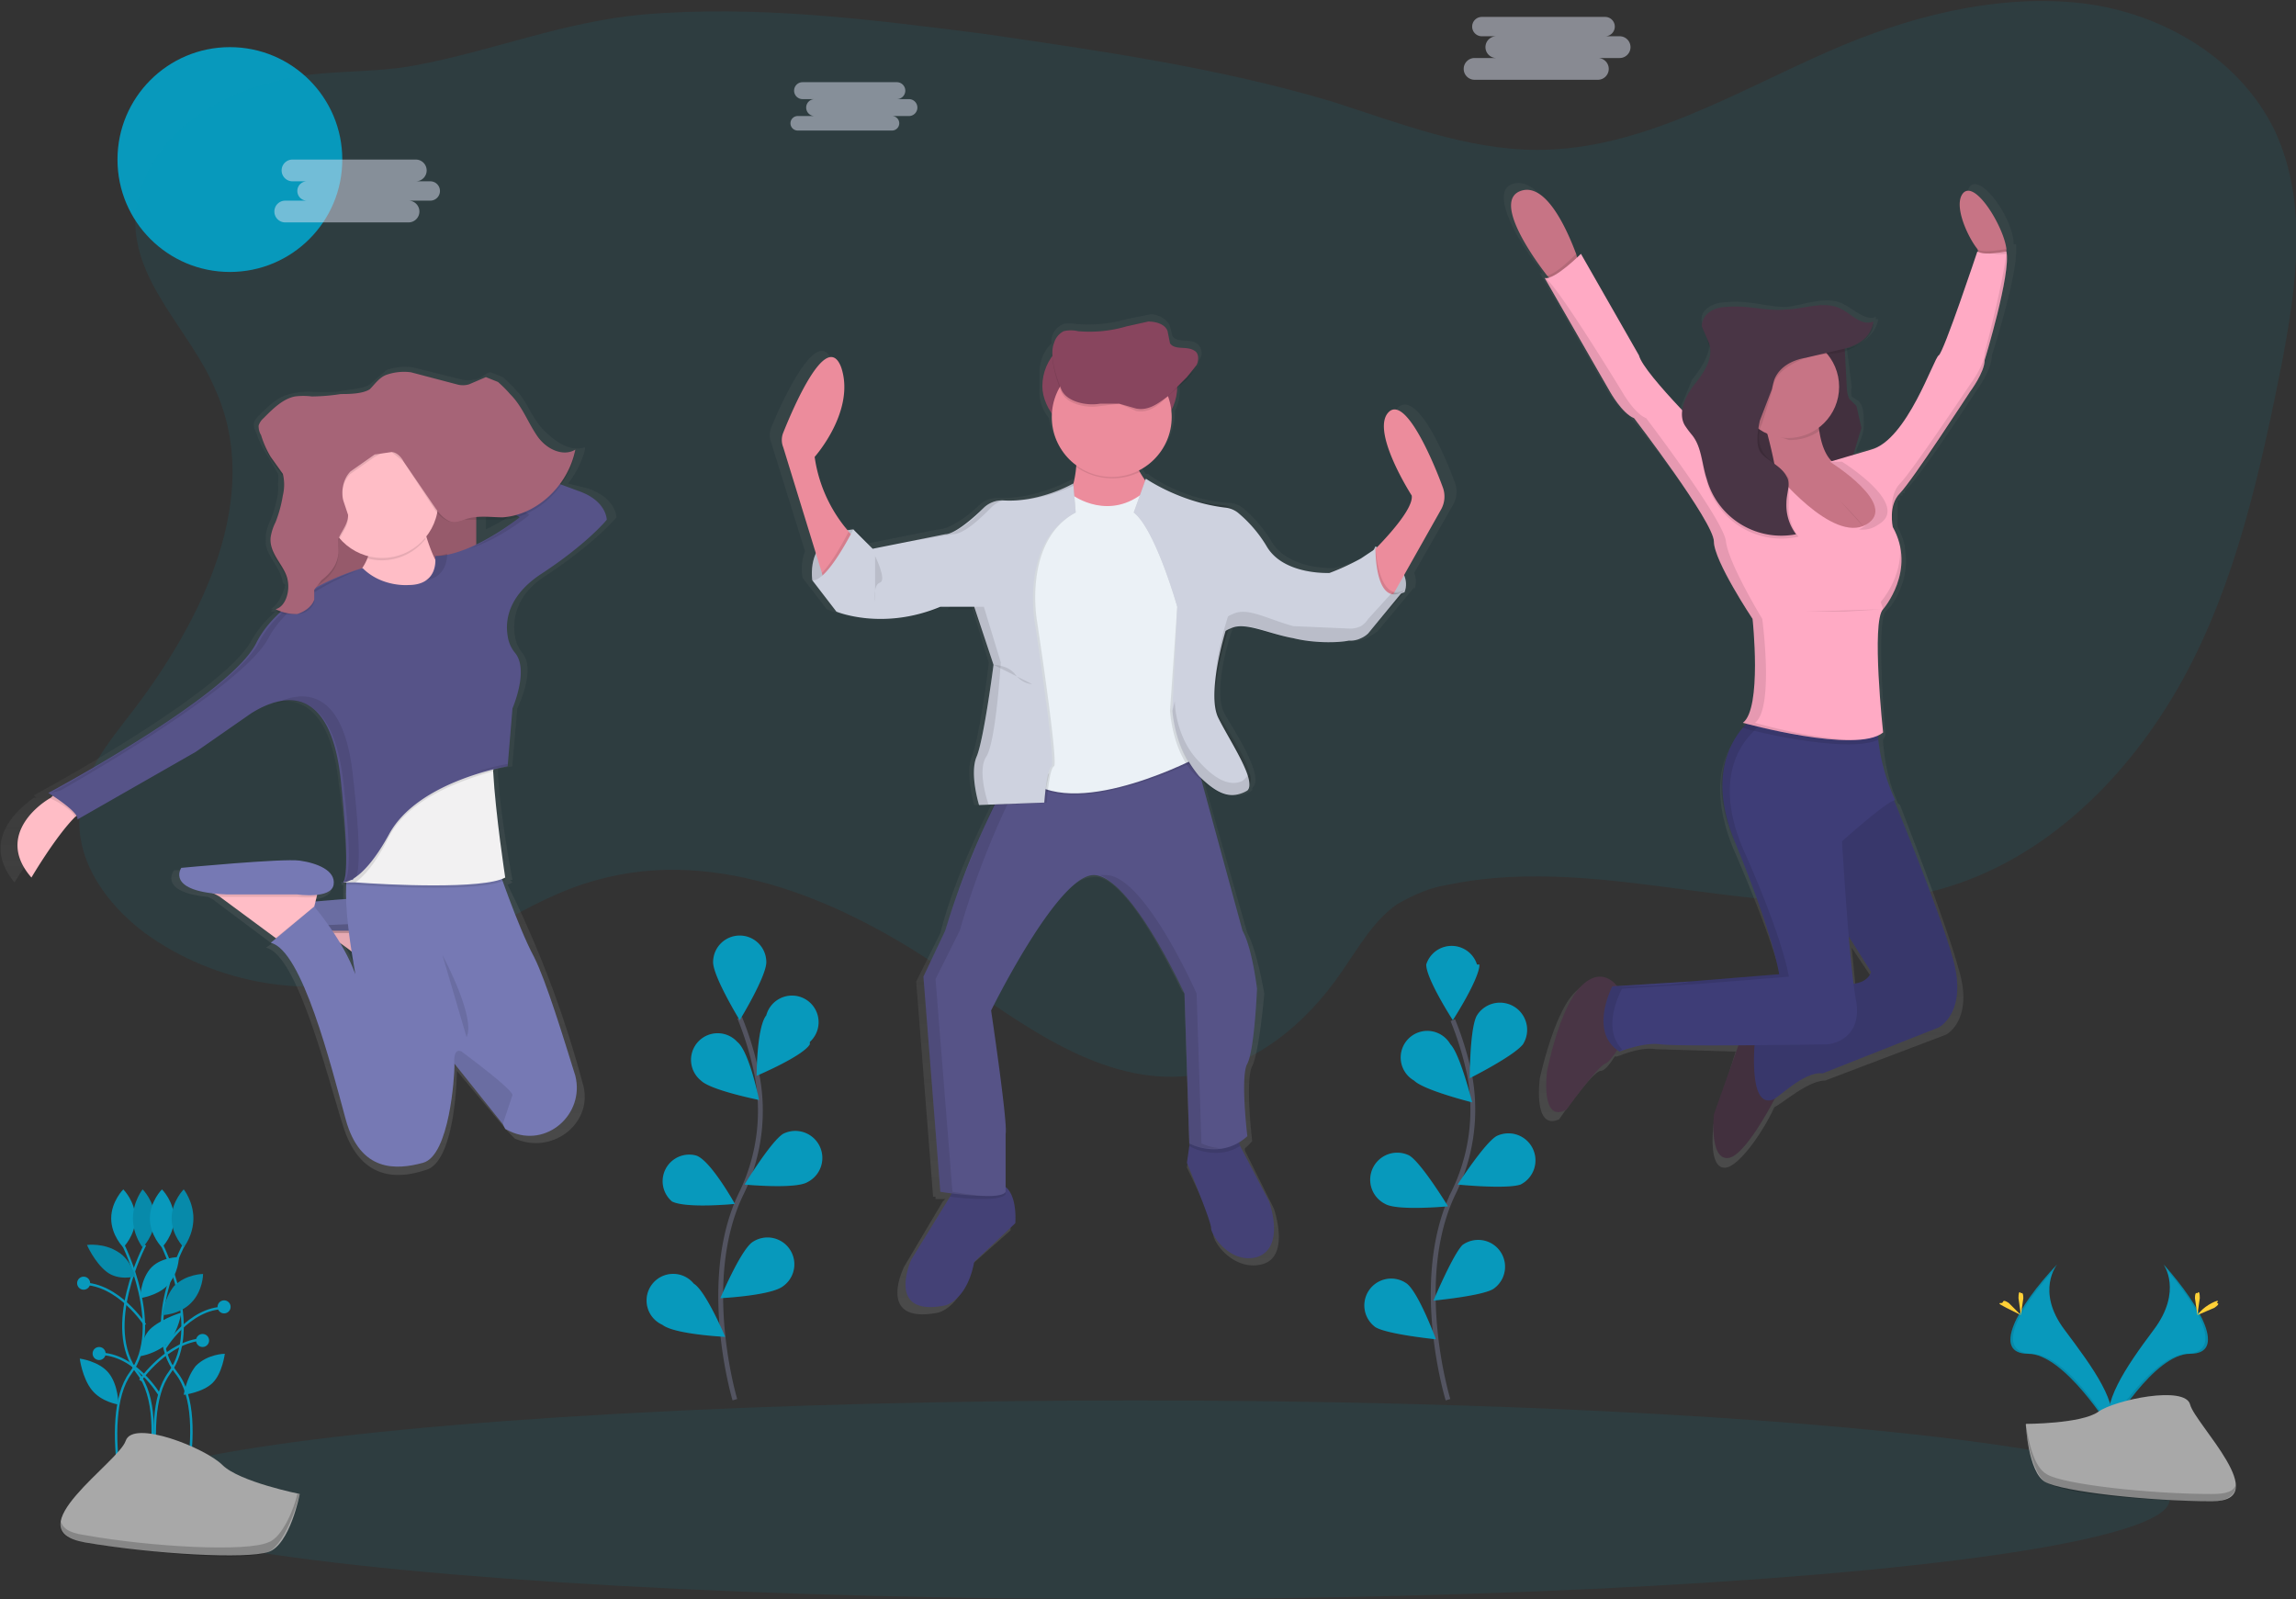 <svg data-name="Layer 1" xmlns="http://www.w3.org/2000/svg" xmlns:xlink="http://www.w3.org/1999/xlink" width="949.8" height="661.5"><rect width="100%" height="100%" fill="#333333" stroke="none"/><defs><linearGradient id="a" x1="585.6" y1="663" x2="585.6" y2="249" gradientUnits="userSpaceOnUse"><stop offset="0" stop-color="gray" stop-opacity=".3"/><stop offset=".5" stop-color="gray" stop-opacity=".1"/><stop offset="1" stop-color="gray" stop-opacity=".1"/></linearGradient><linearGradient id="b" x1="266.2" y1="487.1" x2="266.2" y2="486.9" xlink:href="#a"/><linearGradient id="c" x1="252.6" y1="605" x2="252.6" y2="271" xlink:href="#a"/><linearGradient id="d" x1="852.7" y1="602" x2="852.7" y2="195" xlink:href="#a"/></defs><circle cx="95.1" cy="66" r="46.5" fill="#0899bc"/><path d="M89 161c20 44-5 95-34 133-10 13-21 26-22 42-2 20 11 38 27 50 29 21 68 28 103 17 29-9 54-31 84-39 50-14 103 9 146 39 30 21 63 46 99 42 26-3 48-21 63-43 7-10 13-21 23-28 7-4 14-7 21-8 67-14 137 20 203 2 44-12 79-47 101-87s32-86 41-131c6-32 11-66-3-96-15-31-49-50-83-53s-69 6-101 20c-39 17-78 41-121 41-29 0-57-11-85-20-47-14-96-21-144-28-47-6-94-12-141-8-33 3-62 15-94 21-21 4-42 1-63 8-25 7-51 26-53 55-1 27 23 47 33 71z" fill="#0899bc" opacity=".1"/><path d="M727 319c-4-11-15-37-23-32-9 7 10 36 10 36 0 5-10 16-16 22v-1a3 3 0 01-1 1v-1c-1 5-20 10-20 10h-1c-5 0-19-1-25-11a55 55 0 00-12-14 10 10 0 00-6-2c-17-1-31-10-33-12h-1l-2-3a25 25 0 0014-23 17 17 0 002-9v-3l4-3c2-2 4-3 4-6a6 6 0 001-2 5 5 0 00-2-5c-3-2-8 0-10-3l-1-4c-1-3-5-5-8-5l-10 2a57 57 0 01-21 2 14 14 0 00-5 0 8 8 0 00-5 6 13 13 0 000 2 17 17 0 00-5 12v7a17 17 0 004 12 25 25 0 0011 18v1a41 41 0 01-1 7v-1s-14 8-29 8h-2a11 11 0 00-8 3c-4 4-12 10-17 10l-30 6-8-7h-1a19 19 0 00-2 0c-4-5-12-16-14-31 0 0 17-19 11-38-6-15-21 18-25 28a8 8 0 000 6l14 45a21 21 0 00-1 11l10 13s8 4 20 3a69 69 0 0025-4h3-1 13l7 23c0 2-4 32-7 39a17 17 0 00-1 7 53 53 0 002 13h7c-6 12-16 33-21 53l-10 20 7 89h1v1h4l-1 1-16 27s-12 24 14 19c0 0 10-2 13-19l17-15s1-11-4-15v-23c2-4-6-51-6-51s27-56 43-57a9 9 0 014 0c13 4 29 37 34 47l1 1v2l2 62h1l-1 1-1 7s12 24 11 27 8 16 20 13 5-23 5-23l-12-24v-1a23 23 0 003-3s-3-25 0-31 5-30 5-30-3-18-7-25l-18-63c6 4 10 6 13 6h1a9 9 0 004-1 12 12 0 002-1 3 3 0 000-1c5-4-5-20-11-30-6-9 2-34 3-36a10 10 0 011-1 11 11 0 014-1c6 0 13 4 22 5a102 102 0 0018 2h7a11 11 0 005-2 14 14 0 003-2l15-18v1a9 9 0 000-7l16-28a11 11 0 001-9z" transform="translate(-125 -119)" fill="url(#a)"/><path d="M420 506l-17 16c-3 16-12 18-12 18-25 5-14-19-14-19l16-26 2-4s11-3 18-1a6 6 0 013 1c5 4 4 15 4 15zM520 520c-11 3-19-9-19-12s-10-27-10-27l1-7 1-5 19 1 1 4 12 23s7 19-5 23z" fill="#444176"/><path d="M416 494c-2 3-16 2-23 1l2-4s11-3 18-1a6 6 0 013 1v3zM513 474c-9 6-20 1-21 0l1-6 19 2z" opacity=".1"/><path d="M516 440c-3 5 0 30 0 30-11 10-24 3-24 3l-2-62s-23-50-38-49-42 56-42 56 7 47 6 51v24c-2 4-27 0-27 0l-7-89 9-19a350 350 0 0125-61l18-4 59-12 21 77c4 7 6 24 6 24s-1 25-4 31z" fill="#565387"/><g opacity=".1"><path d="M497 473l-2-62s-22-50-38-49a9 9 0 00-2 0c15 6 35 49 35 49l2 62a24 24 0 0013 2 24 24 0 01-8-2z"/><path d="M394 493l-7-88 10-20a350 350 0 0124-61l19-4 53-11v-1l-59 12-18 4-5 9c-5 12-14 32-20 52l-9 19 7 89s13 2 21 2a161 161 0 01-16-2z"/></g><path d="M353 219s-19 1-17 21l6 1 8-9 4-7v-2z" fill="#ced2df"/><path d="M353 219s-19 1-17 21l6 1 8-9 4-7v-2z" opacity=".1"/><path d="M569 226s16 9 12 19l-6 2-6-4-1-9v-6z" fill="#ced2df"/><path d="M569 226s16 9 12 19l-6 2-6-4-1-9v-6z" opacity=".1"/><rect x="431.2" y="138.7" width="55.8" height="42.2" rx="21.1" ry="21.1" fill="#88455e"/><path d="M353 222l-12 19-1-4-16-52a8 8 0 010-6c4-10 18-43 24-27 6 18-11 37-11 37a60 60 0 0016 33zM566 230s19-18 18-25c0 0-18-28-9-35 7-5 18 21 22 32a11 11 0 01-1 9l-22 39zM445 181s3 21-7 30 29 8 29 8l13-13s-15-14-11-25z" fill="#ec8c9c"/><path d="M444 206s15 10 30-2l23 49-1 61s-49 25-70 10-3-24-3-24l-5-46 5-30 10-15 11-3z" opacity=".1"/><path d="M444 205s15 11 30-2l23 50-1 60s-49 26-70 10-3-24-3-24l-5-46 5-30 10-14 11-4z" fill="#ebf1f6"/><path d="M444 200s-14 8-29 7a11 11 0 00-7 3c-5 4-12 11-17 11l-30 6-7-8s-12 22-17 21l10 13s18 8 43-2h14l8 24s-4 31-7 38 1 20 1 20l27-1s1-14 3-15-7-60-7-60-6-33 16-45z" opacity=".1"/><path d="M434 320a89 89 0 00-2 12l-21 1 5-9zM353 222l-12 19-1-4c4-4 9-13 11-17l2 2z" opacity=".1"/><path d="M444 200s-14 8-29 7a11 11 0 00-8 3c-4 4-12 11-16 11l-30 6-8-8s-11 22-17 21l10 13s19 8 43-2h14l8 24s-4 31-7 38 1 20 1 20l27-1s1-14 3-15-7-60-7-60-6-33 17-45z" fill="#ced2df"/><path d="M474 198s13 10 32 11a10 10 0 015 3 54 54 0 0112 14c8 12 26 11 26 11s18-6 19-10c0 0 0 24 12 18l-15 17a10 10 0 01-8 3c-5 1-15 1-23-1-12-2-21-8-27-3 0 0-9 27-3 36s16 26 11 30-10 3-20-6-11-27-11-27l3-43s-9-32-18-39z" opacity=".1"/><path d="M581 244l-15 17a10 10 0 01-3 3 10 10 0 01-4 1l-24-1c-11-3-19-8-26-4a9 9 0 00-1 1s-9 26-3 36 16 25 11 29a11 11 0 01-2 2c-5 2-10 0-18-8a48 48 0 01-10-26l2-43s-9-33-18-39l4-14c3 2 16 10 33 11a10 10 0 015 3 54 54 0 0112 14c7 12 26 11 26 11a99 99 0 0013-6c2-1 5-2 6-4a3 3 0 000-1s1 24 12 18z" opacity=".1"/><path d="M580 245l-14 17a10 10 0 01-3 2 10 10 0 01-5 1c-5 1-15 1-23-1-11-2-20-7-26-4a9 9 0 00-2 1s-8 26-3 36 16 26 12 30a12 12 0 01-2 1c-5 2-10 1-18-7a48 48 0 01-11-27l2-43s-9-32-18-39l5-14c3 2 16 10 33 12a10 10 0 015 2 54 54 0 0112 14c7 12 26 11 26 11a99 99 0 0013-6l6-4c0 5 1 23 11 18z" fill="#ced2df"/><path d="M470 181h-25a61 61 0 010 12 26 26 0 0027 2c-3-4-4-9-2-14z" opacity=".1"/><circle cx="459.9" cy="172.5" r="24.8" fill="#ec8c9c"/><path d="M455 168l8-1 7 3c5 1 9-2 13-6l8-7 4-5c1-2 1-5-1-7-3-2-8 0-10-2l-1-5c-1-3-5-5-8-5l-9 2a54 54 0 01-20 2 13 13 0 00-6 0 8 8 0 00-4 6c-2 5 1 14 3 19s10 7 16 6z" opacity=".1"/><path d="M455 167h8l7 2c5 1 9-2 13-5l8-8 4-5c1-2 1-5-1-6-3-2-8 0-10-3l-1-5c-1-3-5-4-8-4l-9 2a54 54 0 01-20 2 13 13 0 00-6 0 8 8 0 00-4 5c-2 5 1 14 3 19s10 7 16 6z" fill="#88455e"/><path d="M411 275s6 0 9 4 7 4 7 4M362 230s5 10 2 11-2 8-2 8" opacity=".1"/><g opacity=".1"><path d="M364 226l30-5c5 0 12-7 16-11a11 11 0 015-3 11 11 0 00-8 3c-4 5-12 11-16 11l-27 5zM444 201v-1a72 72 0 01-22 7 68 68 0 0022-6zM409 333s-5-14-1-20 6-39 6-39l-7-23h-14l-1 1h11l8 23s-4 31-7 38 1 20 1 20l27-1z"/></g><g opacity=".1"><path d="M516 321a12 12 0 01-2 2c-4 2-10 1-18-8-8-8-10-20-10-25l-1 4s1 17 11 27c8 8 14 9 18 7a12 12 0 002-1c1-2 2-4 1-7a3 3 0 01-1 1zM576 245l-10 11a10 10 0 01-3 3 10 10 0 01-5 1l-23-1c-11-3-19-8-25-5a9 9 0 00-2 1s-6 18-5 29c1-11 5-23 5-23a9 9 0 012-1c6-3 14 2 25 4 8 2 18 2 23 1a10 10 0 005-1 10 10 0 003-2l15-17a6 6 0 01-5 0z"/></g><path d="M266 487a1 1 0 001 0 3 3 0 01-1 0z" transform="translate(-125 -119)" fill="url(#b)"/><path d="M368 321l-8-2a39 39 0 007-14v-1c-6 2-12-2-17-7s-7-12-11-16a53 53 0 00-6-6l-5-2c-2 0-4 3-7 3a10 10 0 01-5 0l-20-5a23 23 0 00-11 1l-7 6c-3 2-9 2-13 3a89 89 0 01-12 0 30 30 0 00-8 1c-5 1-9 5-13 9a7 7 0 00-2 3 4 4 0 000 1 7 7 0 001 3 39 39 0 005 10l4 7a13 13 0 010 4 29 29 0 010 4 54 54 0 01-3 11 21 21 0 00-2 6 10 10 0 000 2c-1 6 6 11 7 18a11 11 0 011 1c-1 4-3 8-6 10h1a8 8 0 01-1 1h2a45 45 0 00-10 12c-12 22-90 64-90 64l1 1h-1c-7 5-22 18-8 35 0 0 11-18 19-26h1a2 2 0 010 1l52-29 23-15a42 42 0 0112-5h-1a24 24 0 016-1c9 0 19 7 22 33 5 36 3 42 1 43a3 3 0 01-1 0 1 1 0 001 0 1 1 0 001 0v8h-13l1-1v-1c3 0 7-2 7-4 1-7-8-10-15-10l-50 2s-7 9 14 11l2 1 24 18h1l-3 2c13 3 25 52 32 74s22 22 34 18c12-3 13-37 13-41l21 25 2 2 1 1c16 7 33-7 28-23a438 438 0 00-31-82 11 11 0 002-1l-1-1h1s-5-26-6-44v-1-1l6-1v-1l2-23s8-16 2-23a14 14 0 01-3-7c-1-6 0-17 13-25 21-14 29-24 29-24s0-8-12-12zm-42 17v-11h12a30 30 0 006-1h1a103 103 0 01-19 12zm-59 171l5 4 1 9a75 75 0 00-6-13z" transform="translate(-125 -119)" fill="url(#c)"/><path d="M175 381l-1 5-1 4-1 7-12 8-3-2c-5-4-15-13-23-17a26 26 0 00-7-3z" fill="#ffbdc6"/><path d="M175 381l-1 5a38 38 0 01-8 0h-32a26 26 0 00-7-3z" opacity=".1"/><path d="M166 385s14 2 15-4-7-9-14-10-49 3-49 3-7 10 20 11z" fill="#7679b4"/><path d="M175 381l-1 5-1 4-1 7-12 8-3-2c-5-4-15-13-23-17a26 26 0 00-7-3z" opacity=".1"/><path d="M175 381l-1 5a38 38 0 01-8 0h-32a26 26 0 00-7-3z" opacity=".1"/><path d="M166 385s14 2 15-4-7-9-14-10-49 3-49 3-7 10 20 11z" opacity=".1"/><path fill="#a66477" d="M123 184h74v88h-74z"/><path opacity=".1" d="M123 184h74v88h-74z"/><path d="M35 335l-4 3c-8 8-18 25-18 25-14-16 1-29 8-33l2-2zM174 212s4 26 17 32-17 17-17 17l-39-15s22-7 18-28zM132 366l-1 5-1 4-1 7-12 8-3-2-23-17a26 26 0 00-7-3z" fill="#ffbdc6"/><path d="M132 366l-1 5a38 38 0 01-8 0H91a26 26 0 00-7-3z" opacity=".1"/><path d="M123 370s14 2 15-4-7-9-14-10-49 3-49 3-7 10 19 11z" fill="#7679b4"/><path d="M130 375l-1 7-12 8-3-2 16-13z" opacity=".1"/><path d="M211 468l-2-1-1-2-20-25v1c0 4-2 37-13 40s-26 4-32-18-18-70-31-73l18-15s12 14 17 28c0-1-8-40-1-47h59s9 27 16 40c5 10 12 33 17 49 4 16-12 30-27 23z" fill="#7679b4"/><path d="M209 364c-9 5-49 3-62 2h-4v-4l10-25 53-30-2 13c1 18 5 44 5 44z" opacity=".1"/><path d="M209 363c-9 5-49 3-62 2h-5l1-1h3l7-28 53-30-2 13c1 18 5 44 5 44z" fill="#f2f1f2"/><path d="M204 319c-10 3-34 10-43 27-6 12-11 17-14 19h-4v-1h3l7-28 53-31-2 14zM23 328l12 7-4 3c-1-3-8-7-11-8l3-2zM141 365a1 1 0 01-1 0 3 3 0 001 0z" opacity=".1"/><path d="M169 242s-11 1-19-7c0 0-33 9-44 31s-86 62-86 62 13 8 12 11l49-28 23-16c5-3 32-20 37 28s0 42 0 42 8 2 20-20 49-28 49-28l2-24s7-16 1-23a14 14 0 01-3-7c-1-6 0-16 13-25 20-13 28-23 28-23s0-8-12-12l-62-23-2 7 40 27s-20 16-35 16c0 0 2 12-11 12z" fill="#565388"/><path d="M176 223a80 80 0 01-2-10l-22 6a24 24 0 010 12 23 23 0 0024-8z" opacity=".1"/><circle cx="158.1" cy="207.6" r="23.2" fill="#ffbdc6"/><path d="M170 155c7 0 13 3 19 5a9 9 0 005 0l7-3 5 2a51 51 0 015 5c5 5 7 11 11 16s11 10 16 7c-3 15-16 27-30 28h-16a14 14 0 01-4 1c-3 0-6-2-8-5l-13-20-5-4c-2-1-5 1-7 2l-10 7c-3 3-4 7-3 12l2 6c0 4-3 7-4 10a39 39 0 000 5c0 5-3 9-7 12-1 1-3 2-3 4v4c-1 3-4 5-7 5a19 19 0 01-9-1c4-2 6-7 5-12-1-6-8-11-7-18a21 21 0 012-6 54 54 0 003-11 19 19 0 000-9l-5-7a39 39 0 01-4-10 7 7 0 01-1-3 7 7 0 012-3c4-4 8-8 13-9a28 28 0 017 0 82 82 0 0012-1c3 0 9 0 12-2 2-2 4-5 7-6a22 22 0 0110-1zM183 395s14 26 10 34M208 465l-20-25v1s-1-8 3-6c8 6 21 16 21 18l-4 12z" opacity=".1"/><g opacity=".1"><path d="M180 230s2 7-4 10c8-1 9-8 9-11a26 26 0 01-5 1zM25 327s75-42 86-63c8-15 27-24 37-28-7 2-32 12-41 30-11 21-86 62-86 62zM194 227c13-4 25-14 25-14l-39-28 1-4-4-1-1 7 39 27a94 94 0 01-21 13zM195 320a97 97 0 0115-3v-1a104 104 0 00-15 4zM147 363a1 1 0 01-1 0 3 3 0 001 0c1-1 3-7-1-42-4-38-22-35-32-30 10-3 24-1 28 32 4 35 2 41 0 42a9 9 0 005-2zM143 365a3 3 0 01-1 0 1 1 0 001 0z"/></g><path d="M170 154l19 5a9 9 0 005 0l7-3 5 2a51 51 0 015 5c5 5 7 11 11 17s11 9 16 6c-3 15-16 27-30 28-5 0-11-1-16 1a14 14 0 01-4 1c-3 0-6-3-8-6l-13-19c-1-2-3-4-5-4l-7 1-10 7c-3 3-4 8-3 12l2 6c0 4-3 7-4 10a39 39 0 000 5c0 5-3 9-7 12l-3 4v4c-1 3-4 5-7 6a19 19 0 01-9-2c4-1 6-7 5-12-1-6-8-11-7-18a21 21 0 012-6 54 54 0 003-11 19 19 0 000-9l-5-7a39 39 0 01-4-9 7 7 0 01-1-4 7 7 0 012-3c4-4 8-8 13-9a28 28 0 017 0 82 82 0 0012-1c3 0 9 0 12-2 2-2 4-5 7-6a22 22 0 0110-1z" fill="#a66477"/><path d="M959 221v-1h-1c0-10-13-29-18-24-4 5 2 18 6 24s-14 43-16 45-14 35-29 39l-8 2v-1c1-3 3-6 3-10s0-8-2-10l-3-2a11 11 0 010-4l-2-16h1c6-2 11-6 12-12a6 6 0 01-1 0 10 10 0 000-1c-4 2-9-3-13-5-7-4-16 0-24 1-8 0-16-3-25-2-5 0-11 3-10 8 0 3 2 5 3 7 1 6-3 12-7 17l-5 12c-8-9-18-19-19-23l-25-43-1 2-1-2c-3-9-12-30-23-27s4 27 11 35l1 2a3 3 0 01-1 0l27 47s5 9 10 12c0 0 35 43 35 52s16 32 16 32 5 38-4 44h1l-1 2c-7 7-15 22-4 49 17 39 20 54 20 54l-39 3-32 2c-2-2-7-7-14 0-9 8-15 36-15 36s-3 22 8 17c0 0 13-19 17-20 2 0 4-3 6-6h1c3-1 10-4 16-3l33 1-9 29s-3 20 5 19c6-1 16-16 20-25 4-2 14-11 21-11l50-19s12-6 5-28c-5-18-19-54-24-67l-1-1-2-5a82 82 0 01-4-20v-1a9 9 0 001-2s-4-46 0-51l1-1 1-1c3-4 8-13 6-24v-1a29 29 0 00-3-8 23 23 0 010-3v-2-1-3-1-1h1v-1-1h1v-1h1v-1c6-5 30-42 30-42s6-8 6-14c0 0 11-34 10-45zm-66 310l-2-20 10 15s-1 4-8 5z" transform="translate(-125 -119)" fill="url(#d)"/><path d="M669 408s-6-9-15 0-14 35-14 35-3 22 8 16c0 0 13-18 16-19s8-11 8-11zM730 430s-8-3-10 0l-11 31s-2 19 6 18 22-30 22-30z" fill="#493545"/><path d="M730 430s-8-3-10 0l-11 31s-2 19 6 18 22-30 22-30z" opacity=".1"/><path d="M757 375l17 27s-1 6-12 5l-36 23s-3 28 7 25c2 0 13-12 21-11l48-19s12-6 6-28-27-72-27-72l-32 18z" fill="#3e3d77"/><path d="M757 375l17 27s-1 6-12 5l-36 23s-3 28 7 25c2 0 13-12 21-11l48-19s12-6 6-28-27-72-27-72l-32 18z" opacity=".1"/><path d="M768 415c2 16-12 17-12 17s-62 1-69 0-17 3-17 3c-13-8-3-27-3-27l32-2 37-3s-2-15-18-54c-11-26-3-41 3-48a27 27 0 016-5l50 2a65 65 0 000 8 81 81 0 007 25c-3 0-22 17-22 17s3 52 6 67z" fill="#3e3d77"/><path d="M671 409l32-2 37-3s-2-15-19-53c-11-26-3-41 4-48a27 27 0 015-5l47 2v-1l-50-3a27 27 0 00-6 5c-6 7-15 22-3 48 16 39 18 54 18 54l-37 3c-6 2-32 2-32 2s-10 19 3 27l1-1c-9-9 0-25 0-25z" opacity=".1"/><path fill="#493545" d="M720 147h25v64h-25z"/><path opacity=".1" d="M720 147h25v64h-25z"/><path d="M760 137c1 0 2 0 2 2a9 9 0 011 3l1 19a11 11 0 001 4l3 3 2 9-3 10-4 14c-2 4-6 6-8 2s-2-9-2-15l-5-26 3-21 2-15c2 5 4 10 7 11z" fill="#493545"/><path d="M760 137c1 0 2 0 2 2a9 9 0 011 3l1 19a11 11 0 001 4l3 3 2 9-3 10-4 14c-2 4-6 6-8 2s-2-9-2-15l-5-26 3-21 2-15c2 5 4 10 7 11z" opacity=".1"/><path d="M653 109l-10 8-3-3c-7-9-22-31-11-35s20 18 23 26l1 4zM829 106c-4 6-10 0-10 0l-1-3c-4-5-10-18-6-23 5-6 17 14 18 23a5 5 0 01-1 3zM729 172s8 26 6 34 17 17 17 17h23s8-17 6-22-19-8-19-8-11 0-10-28z" fill="#c77485"/><path d="M653 109l-10 8-3-3c4-1 9-6 12-9l1 4zM829 106c-4 6-10 0-10 0l-1-3c2 2 11 0 12 0a5 5 0 01-1 3zM777 306c-13 6-54-4-56-5a27 27 0 015-5l51 2a65 65 0 000 8z" opacity=".1"/><path d="M734 195s-9 3-23-10c0 0-31-30-33-38l-24-42s-11 11-15 10l27 47s5 9 10 11c0 0 33 43 33 51s16 32 16 32 4 37-4 43c0 0 47 13 58 4 0 0-5-46 0-51 0 0 14-16 4-34 0 0-2-9 3-14s29-42 29-42 6-8 6-13c0 0 11-36 9-45 0 0-9 2-12 0 0 0-14 42-16 43s-13 35-28 39l-17 5s29 18 15 26-38-22-38-22z" fill="#ffaac4"/><path d="M753 179a78 78 0 01-1-12l-23 7a31 31 0 012 5l9 3a21 21 0 0013-4z" opacity=".1"/><circle cx="739.6" cy="160" r="21.2" fill="#c77485"/><path d="M714 127c-4 1-9 4-9 9l2 7c2 6-2 12-5 17s-7 12-4 17a42 42 0 003 4c3 5 3 12 5 18a32 32 0 0038 23 20 20 0 01-4-14v-10c-2-4-7-6-10-10s-3-9-1-13l4-13a39 39 0 011-4c2-5 8-8 13-10s12-1 17-3 11-6 11-11c-4 2-9-3-13-5-7-4-15-1-23 0s-16-2-25-2z" opacity=".1"/><path d="M714 127c-5 0-10 3-10 8l3 7c2 6-2 12-6 17s-7 12-4 17a42 42 0 003 4c4 5 4 12 6 18a32 32 0 0037 23 20 20 0 01-4-13c0-4 2-8 0-11-2-4-7-6-10-9s-2-9-1-14l5-13a39 39 0 011-4c2-5 7-8 13-9l17-4c6-2 10-5 11-11-5 2-9-3-13-5-7-4-16 0-23 0-8 1-16-2-25-1z" fill="#493545"/><path d="M761 207s8 8 10 11M779 252l-16 1h-16" opacity=".1"/><g opacity=".1"><path d="M772 217a10 10 0 01-3 2 11 11 0 008-2c14-8-15-26-15-26h-5s29 18 15 26zM830 105v-1a48 48 0 01-5 1 22 22 0 005 0zM726 299c8-6 3-43 3-43s-14-23-15-32-33-51-33-51c-5-2-10-11-10-11s-28-46-32-47l27 47s5 9 10 11c0 0 33 43 33 51s16 32 16 32 4 37-4 43c0 0 29 8 47 7-18 0-42-7-42-7zM735 195h-1a6 6 0 01-1 0h2z"/></g><g opacity=".1"><path d="M830 104c-1 12-9 42-9 42 0 5-6 13-6 13s-24 36-29 41-3 15-3 15c0-3 0-8 3-11 6-5 29-42 29-42s6-8 6-13c0 0 11-36 9-45zM778 249l1 3s10-11 7-26c1 13-8 23-8 23z"/></g><ellipse cx="469.8" cy="620.4" rx="427.7" ry="41.1" fill="#0899bc" opacity=".1"/><path d="M304 579s-15-50 3-86a78 78 0 006-49 131 131 0 00-7-23" fill="none" stroke="#535461" stroke-miterlimit="10" stroke-width="2"/><path d="M317 398c0 6-11 24-11 24s-11-18-11-24a11 11 0 1122 0zM335 432c-3 5-22 13-22 13s0-20 4-25a11 11 0 1118 11zM334 489c-5 3-26 1-26 1s11-18 16-21a11 11 0 1110 20zM324 532c-5 4-26 5-26 5s8-19 13-23a11 11 0 0113 18zM290 447c4 4 24 8 24 8s-4-20-9-24a11 11 0 10-15 16zM278 497c6 3 26 1 26 1s-10-18-16-20a11 11 0 00-10 19zM274 548c5 4 26 5 26 5s-8-19-13-22a11 11 0 10-13 17z" fill="#0899bc"/><path d="M317 398c0 6-11 24-11 24s-11-18-11-24a11 11 0 1122 0zM335 432c-3 5-22 13-22 13s0-20 4-25a11 11 0 1118 11zM334 489c-5 3-26 1-26 1s11-18 16-21a11 11 0 1110 20zM324 532c-5 4-26 5-26 5s8-19 13-23a11 11 0 0113 18zM290 447c4 4 24 8 24 8s-4-20-9-24a11 11 0 10-15 16zM278 497c6 3 26 1 26 1s-10-18-16-20a11 11 0 00-10 19zM274 548c5 4 26 5 26 5s-8-19-13-22a11 11 0 10-13 17z" fill="#0899bc" opacity=".1"/><path d="M599 579s-15-49 2-85a78 78 0 007-49 131 131 0 00-7-23" fill="none" stroke="#535461" stroke-miterlimit="10" stroke-width="2"/><path d="M612 399c0 6-11 23-11 23s-11-17-11-23a11 11 0 0121 0zM630 432c-4 5-22 14-22 14s0-21 3-26a11 11 0 1119 12zM629 490c-6 2-26 0-26 0s11-17 16-20a11 11 0 1110 20zM618 533c-4 3-25 5-25 5s8-19 12-23a11 11 0 0113 18zM585 447c4 4 24 9 24 9s-5-20-9-24a11 11 0 10-15 15zM573 498c5 3 26 1 26 1s-11-18-16-21a11 11 0 00-10 20zM569 549c5 3 25 5 25 5s-7-19-12-23a11 11 0 00-13 18z" fill="#0899bc"/><path d="M612 399c0 6-11 23-11 23s-11-17-11-23a11 11 0 0121 0zM630 432c-4 5-22 14-22 14s0-21 3-26a11 11 0 1119 12zM629 490c-6 2-26 0-26 0s11-17 16-20a11 11 0 1110 20zM618 533c-4 3-25 5-25 5s8-19 12-23a11 11 0 0113 18zM585 447c4 4 24 9 24 9s-5-20-9-24a11 11 0 10-15 15zM573 498c5 3 26 1 26 1s-11-18-16-21a11 11 0 00-10 20zM569 549c5 3 25 5 25 5s-7-19-12-23a11 11 0 00-13 18z" fill="#0899bc" opacity=".1"/><path d="M670 15h-6a4 4 0 100-8h-51a4 4 0 000 8h6a4 4 0 000 9h-9a4 4 0 100 9h51a4 4 0 100-9h9a4 4 0 000-9zM376 41h-5a3 3 0 100-7h-39a3 3 0 000 7h5a3 3 0 100 7h-7a3 3 0 100 6h39a3 3 0 100-6h7a3 3 0 000-7z" fill="#dee3f3" opacity=".5"/><path d="M51 515s17 34 3 53 1 70 1 70" fill="none" stroke="#0899bc" stroke-miterlimit="10"/><path d="M56 504c0 7-5 12-5 12s-5-5-5-12 5-12 5-12 5 5 5 12z" fill="#0899bc"/><path d="M60 515s-18 34-3 53-2 70-2 70" fill="none" stroke="#0899bc" stroke-miterlimit="10"/><path d="M55 504c0 7 4 12 4 12s5-5 5-12-5-12-5-12-4 5-4 12z" fill="#0899bc"/><path d="M55 504c0 7 4 12 4 12s5-5 5-12-5-12-5-12-4 5-4 12z" opacity=".1"/><path d="M67 515s17 34 3 53 1 70 1 70" fill="none" stroke="#0899bc" stroke-miterlimit="10"/><path d="M72 504c0 7-5 12-5 12s-5-5-5-12 5-12 5-12 5 5 5 12zM69 532c-4 4-11 5-11 5s0-7 4-12 12-5 12-5 0 7-5 12zM70 555c-5 5-12 6-12 6s0-8 5-12 12-6 12-6-1 7-5 12zM45 568c4 5 4 13 4 13s-7-1-11-6-5-13-5-13 8 1 12 6zM49 518c5 3 7 10 7 10s-7 2-12-2-8-11-8-11 7-1 13 3z" fill="#0899bc"/><path d="M49 518c5 3 7 10 7 10s-7 2-12-2-8-11-8-11 7-1 13 3z" opacity=".1"/><path d="M76 515s-18 34-3 53-2 70-2 70" fill="none" stroke="#0899bc" stroke-miterlimit="10"/><path d="M71 504c0 7 5 12 5 12s4-5 4-12-4-12-4-12-5 5-5 12z" fill="#0899bc"/><path d="M71 504c0 7 5 12 5 12s4-5 4-12-4-12-4-12-5 5-5 12z" opacity=".1"/><path d="M72 532c-4 5-5 12-5 12s7 0 12-5 5-12 5-12-7 0-12 5z" fill="#0899bc"/><path d="M72 532c-4 5-5 12-5 12s7 0 12-5 5-12 5-12-7 0-12 5z" opacity=".1"/><path d="M81 565c-4 5-5 12-5 12s8-1 12-5 5-12 5-12-7 0-12 5z" fill="#0899bc"/><path d="M68 558s10-17 25-17M60 548s-11-17-26-17M58 571s11-16 26-17" fill="none" stroke="#0899bc" stroke-miterlimit="10"/><circle cx="92.7" cy="540.6" r="2.7" fill="#0899bc"/><circle cx="34.6" cy="530.8" r="2.7" fill="#0899bc"/><path d="M66 577s-10-17-25-17" fill="none" stroke="#0899bc" stroke-miterlimit="10"/><circle cx="41" cy="559.9" r="2.7" fill="#0899bc"/><circle cx="83.8" cy="554.5" r="2.7" fill="#0899bc"/><path d="M124 618s-25-5-32-12-37-19-40-10-46 37-17 42 67 7 76 4 13-24 13-24z" fill="#a8a8a8"/><path d="M35 635c28 5 67 7 76 3 6-2 11-15 12-20h1s-5 20-13 24-48 1-76-4c-9-1-11-5-10-9 1 3 3 5 10 6z" opacity=".2"/><path d="M895 523s8 11-4 27-22 31-18 41c0 0 18-31 33-31s5-19-11-37z" fill="#0899bc"/><path d="M895 523a14 14 0 012 3c14 17 22 33 8 34-13 0-29 24-33 30a13 13 0 001 1s18-31 33-31 5-19-11-37z" opacity=".1"/><path d="M910 537l-1 7-1-7c0-3 1-2 1-2s1-2 1 2zM916 541l-7 3s2-3 6-5 2 0 2 0 2 0-1 2z" fill="#ffd037"/><path d="M851 523s-9 11 3 27 23 31 19 41c0 0-19-31-34-31s-5-19 12-37z" fill="#0899bc"/><path d="M851 523a14 14 0 00-2 3c-15 17-23 33-9 34 14 0 29 24 33 30a13 13 0 010 1s-19-31-34-31-5-19 12-37z" opacity=".1"/><path d="M835 537l1 7 1-7c0-3-1-2-1-2s-1-2-1 2zM830 541l6 3-5-5c-3-2-2 0-3 0s-2 0 2 2z" fill="#ffd037"/><path d="M838 589s23 0 30-5 36-11 38-3 35 40 9 40-62-4-69-8-8-24-8-24z" fill="#a8a8a8"/><path d="M915 618c-26 0-61-4-68-8-6-3-8-15-9-21s1 19 8 24 42 8 69 8c7 0 10-3 10-7-1 3-4 4-10 4z" opacity=".2"/><path d="M178 75h-6a4 4 0 100-9h-51a4 4 0 000 9h6a4 4 0 000 8h-9a4 4 0 000 9h51a4 4 0 100-9h9a4 4 0 000-8z" fill="#dee3f3" opacity=".5"/></svg>